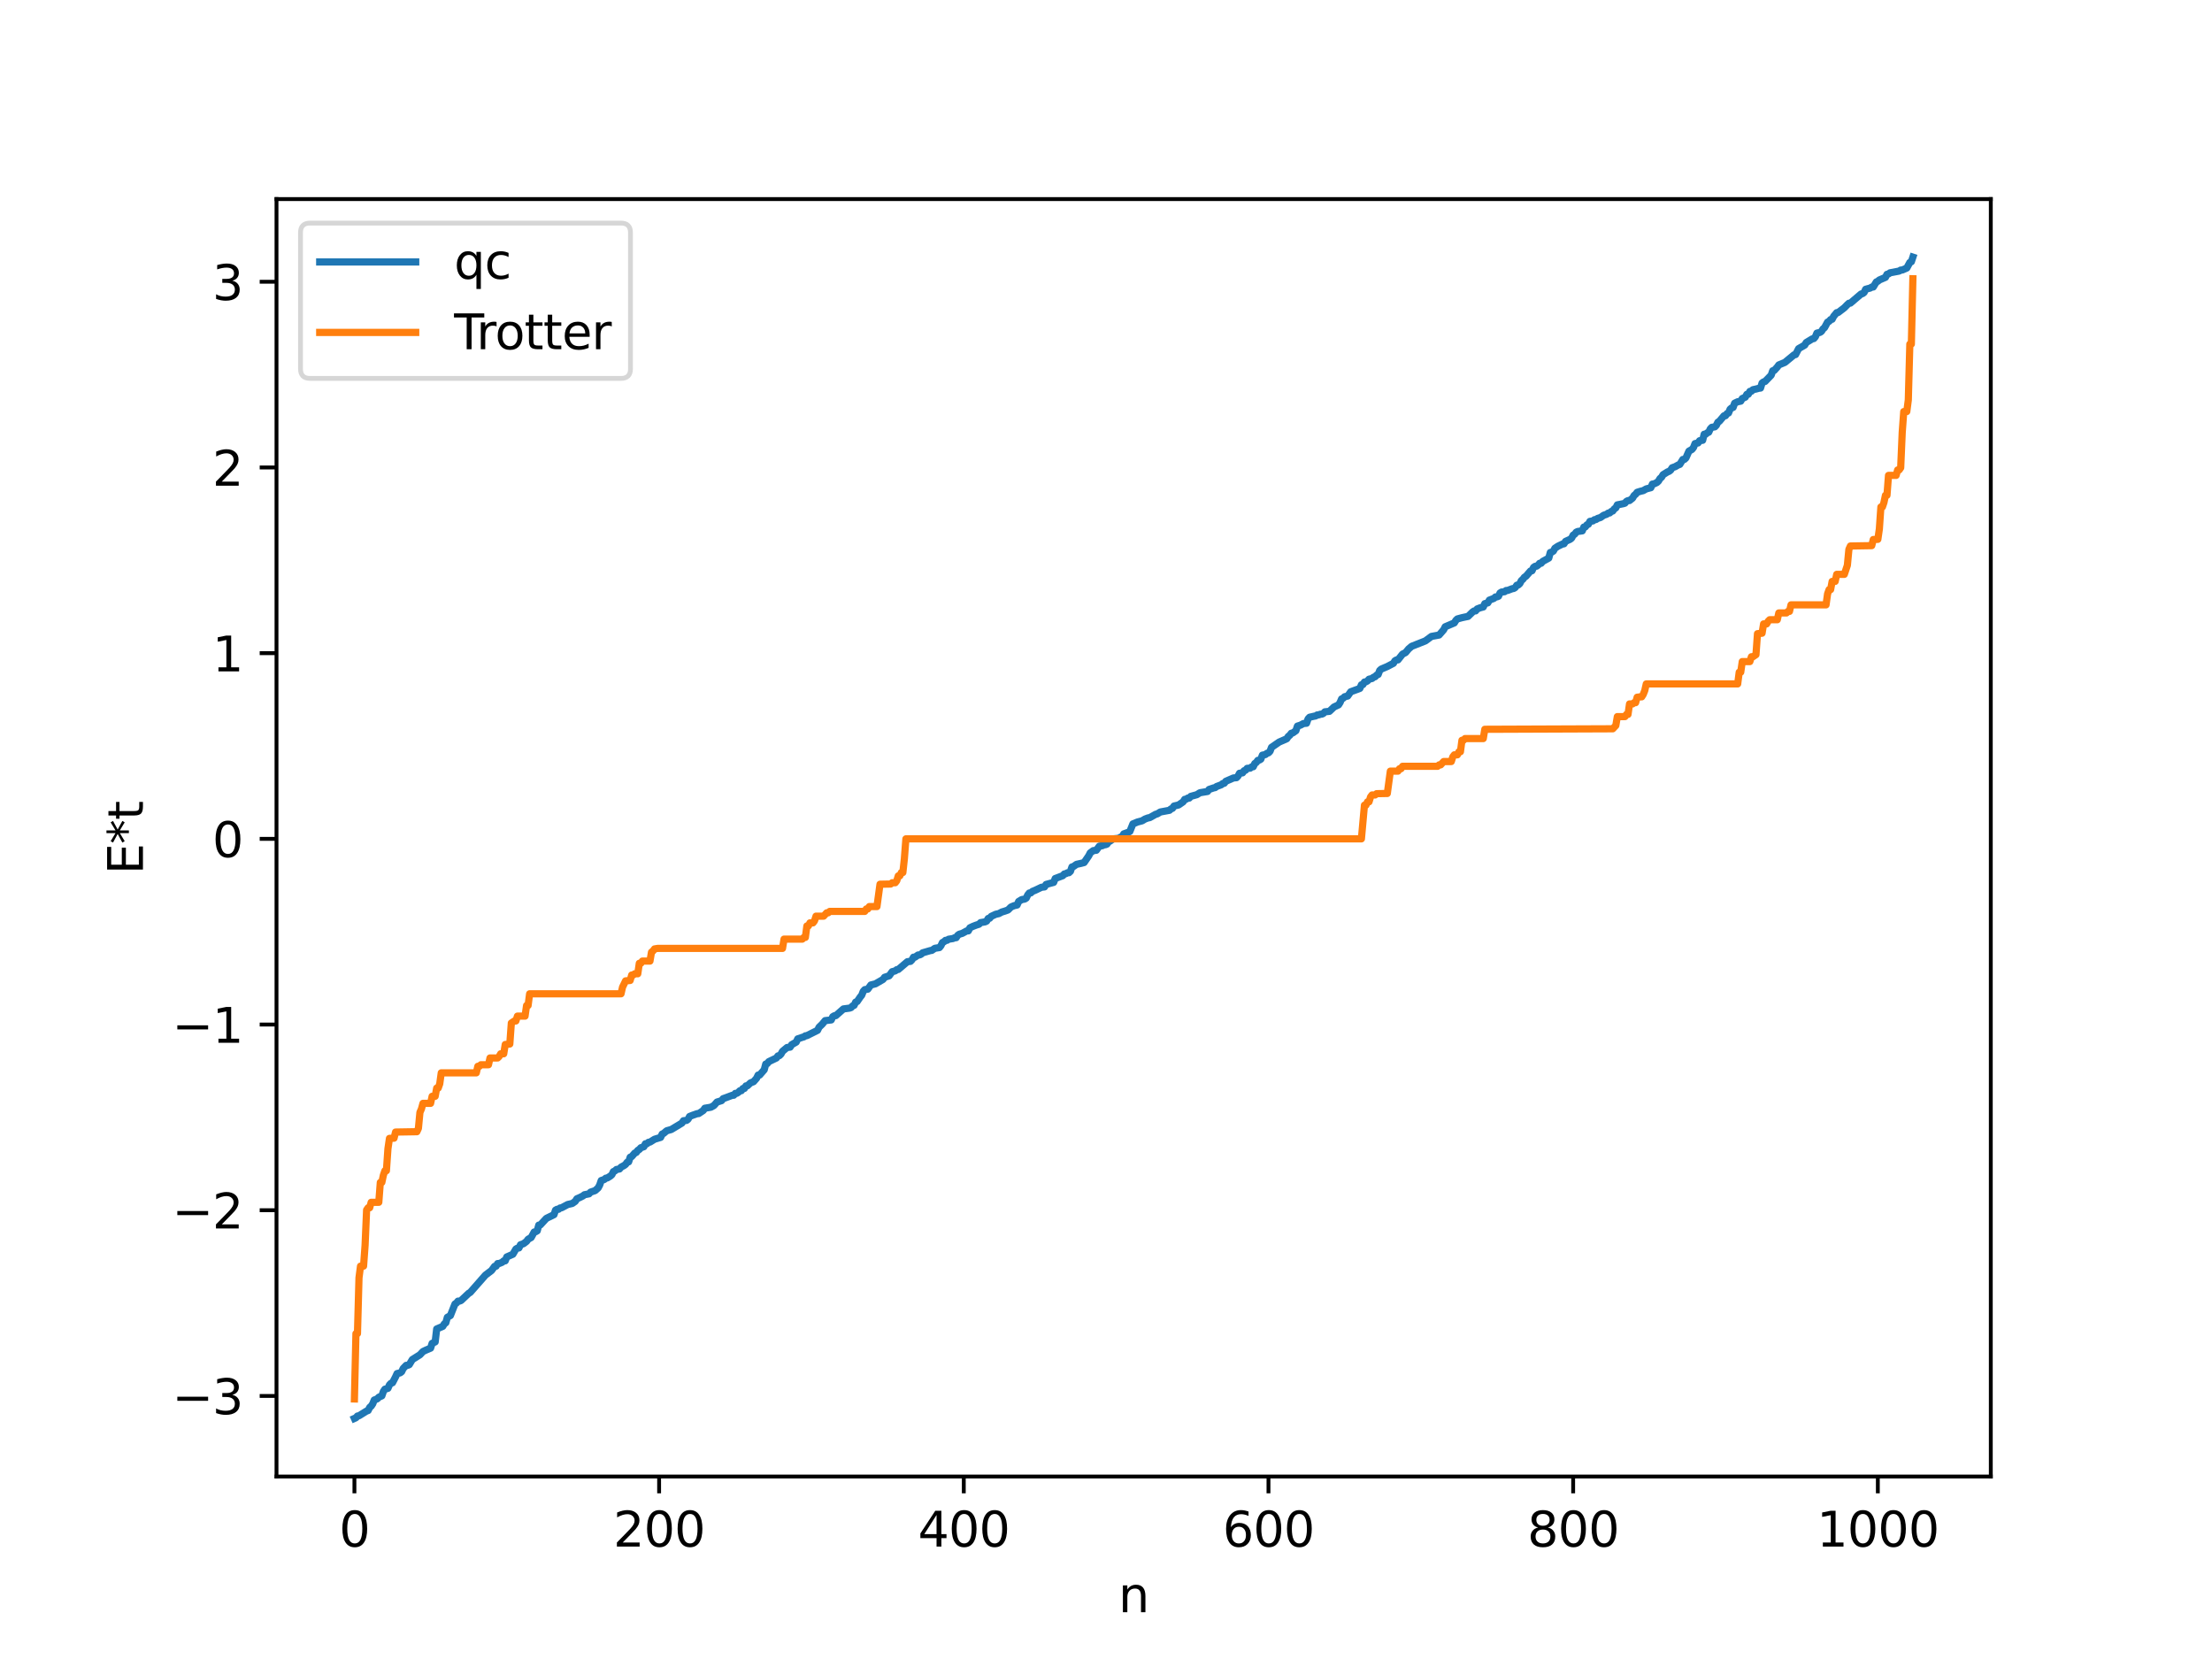 <?xml version="1.0" encoding="utf-8" standalone="no"?>
<!DOCTYPE svg PUBLIC "-//W3C//DTD SVG 1.1//EN"
  "http://www.w3.org/Graphics/SVG/1.1/DTD/svg11.dtd">
<svg xmlns:xlink="http://www.w3.org/1999/xlink" width="460.8pt" height="345.6pt" viewBox="0 0 460.8 345.6" xmlns="http://www.w3.org/2000/svg" version="1.1">
 <defs>
  <style type="text/css">*{stroke-linejoin: round; stroke-linecap: butt}</style>
 </defs>
 <g id="figure_1">
  <g id="patch_1">
   <path d="M 0 345.6 
L 460.8 345.6 
L 460.8 0 
L 0 0 
z
" style="fill: #ffffff"/>
  </g>
  <g id="axes_1">
   <g id="patch_2">
    <path d="M 57.6 307.584 
L 414.72 307.584 
L 414.72 41.472 
L 57.6 41.472 
z
" style="fill: #ffffff"/>
   </g>
   <g id="matplotlib.axis_1">
    <g id="xtick_1">
     <g id="line2d_1">
      <defs>
       <path id="me7d0e5b43f" d="M 0 0 
L 0 3.5 
" style="stroke: #000000; stroke-width: 0.8"/>
      </defs>
      <g>
       <use xlink:href="#me7d0e5b43f" x="73.833" y="307.584" style="stroke: #000000; stroke-width: 0.8"/>
      </g>
     </g>
     <g id="text_1">
      <!-- 0 -->
      <g transform="translate(70.651 322.182) scale(0.1 -0.1)">
       <defs>
        <path id="DejaVuSans-30" d="M 2034 4250 
Q 1547 4250 1301 3770 
Q 1056 3291 1056 2328 
Q 1056 1369 1301 889 
Q 1547 409 2034 409 
Q 2525 409 2770 889 
Q 3016 1369 3016 2328 
Q 3016 3291 2770 3770 
Q 2525 4250 2034 4250 
z
M 2034 4750 
Q 2819 4750 3233 4129 
Q 3647 3509 3647 2328 
Q 3647 1150 3233 529 
Q 2819 -91 2034 -91 
Q 1250 -91 836 529 
Q 422 1150 422 2328 
Q 422 3509 836 4129 
Q 1250 4750 2034 4750 
z
" transform="scale(0.016)"/>
       </defs>
       <use xlink:href="#DejaVuSans-30"/>
      </g>
     </g>
    </g>
    <g id="xtick_2">
     <g id="line2d_2">
      <g>
       <use xlink:href="#me7d0e5b43f" x="137.304" y="307.584" style="stroke: #000000; stroke-width: 0.8"/>
      </g>
     </g>
     <g id="text_2">
      <!-- 200 -->
      <g transform="translate(127.76 322.182) scale(0.1 -0.1)">
       <defs>
        <path id="DejaVuSans-32" d="M 1228 531 
L 3431 531 
L 3431 0 
L 469 0 
L 469 531 
Q 828 903 1448 1529 
Q 2069 2156 2228 2338 
Q 2531 2678 2651 2914 
Q 2772 3150 2772 3378 
Q 2772 3750 2511 3984 
Q 2250 4219 1831 4219 
Q 1534 4219 1204 4116 
Q 875 4013 500 3803 
L 500 4441 
Q 881 4594 1212 4672 
Q 1544 4750 1819 4750 
Q 2544 4750 2975 4387 
Q 3406 4025 3406 3419 
Q 3406 3131 3298 2873 
Q 3191 2616 2906 2266 
Q 2828 2175 2409 1742 
Q 1991 1309 1228 531 
z
" transform="scale(0.016)"/>
       </defs>
       <use xlink:href="#DejaVuSans-32"/>
       <use xlink:href="#DejaVuSans-30" x="63.623"/>
       <use xlink:href="#DejaVuSans-30" x="127.246"/>
      </g>
     </g>
    </g>
    <g id="xtick_3">
     <g id="line2d_3">
      <g>
       <use xlink:href="#me7d0e5b43f" x="200.775" y="307.584" style="stroke: #000000; stroke-width: 0.8"/>
      </g>
     </g>
     <g id="text_3">
      <!-- 400 -->
      <g transform="translate(191.231 322.182) scale(0.1 -0.1)">
       <defs>
        <path id="DejaVuSans-34" d="M 2419 4116 
L 825 1625 
L 2419 1625 
L 2419 4116 
z
M 2253 4666 
L 3047 4666 
L 3047 1625 
L 3713 1625 
L 3713 1100 
L 3047 1100 
L 3047 0 
L 2419 0 
L 2419 1100 
L 313 1100 
L 313 1709 
L 2253 4666 
z
" transform="scale(0.016)"/>
       </defs>
       <use xlink:href="#DejaVuSans-34"/>
       <use xlink:href="#DejaVuSans-30" x="63.623"/>
       <use xlink:href="#DejaVuSans-30" x="127.246"/>
      </g>
     </g>
    </g>
    <g id="xtick_4">
     <g id="line2d_4">
      <g>
       <use xlink:href="#me7d0e5b43f" x="264.246" y="307.584" style="stroke: #000000; stroke-width: 0.8"/>
      </g>
     </g>
     <g id="text_4">
      <!-- 600 -->
      <g transform="translate(254.702 322.182) scale(0.1 -0.1)">
       <defs>
        <path id="DejaVuSans-36" d="M 2113 2584 
Q 1688 2584 1439 2293 
Q 1191 2003 1191 1497 
Q 1191 994 1439 701 
Q 1688 409 2113 409 
Q 2538 409 2786 701 
Q 3034 994 3034 1497 
Q 3034 2003 2786 2293 
Q 2538 2584 2113 2584 
z
M 3366 4563 
L 3366 3988 
Q 3128 4100 2886 4159 
Q 2644 4219 2406 4219 
Q 1781 4219 1451 3797 
Q 1122 3375 1075 2522 
Q 1259 2794 1537 2939 
Q 1816 3084 2150 3084 
Q 2853 3084 3261 2657 
Q 3669 2231 3669 1497 
Q 3669 778 3244 343 
Q 2819 -91 2113 -91 
Q 1303 -91 875 529 
Q 447 1150 447 2328 
Q 447 3434 972 4092 
Q 1497 4750 2381 4750 
Q 2619 4750 2861 4703 
Q 3103 4656 3366 4563 
z
" transform="scale(0.016)"/>
       </defs>
       <use xlink:href="#DejaVuSans-36"/>
       <use xlink:href="#DejaVuSans-30" x="63.623"/>
       <use xlink:href="#DejaVuSans-30" x="127.246"/>
      </g>
     </g>
    </g>
    <g id="xtick_5">
     <g id="line2d_5">
      <g>
       <use xlink:href="#me7d0e5b43f" x="327.717" y="307.584" style="stroke: #000000; stroke-width: 0.8"/>
      </g>
     </g>
     <g id="text_5">
      <!-- 800 -->
      <g transform="translate(318.173 322.182) scale(0.1 -0.1)">
       <defs>
        <path id="DejaVuSans-38" d="M 2034 2216 
Q 1584 2216 1326 1975 
Q 1069 1734 1069 1313 
Q 1069 891 1326 650 
Q 1584 409 2034 409 
Q 2484 409 2743 651 
Q 3003 894 3003 1313 
Q 3003 1734 2745 1975 
Q 2488 2216 2034 2216 
z
M 1403 2484 
Q 997 2584 770 2862 
Q 544 3141 544 3541 
Q 544 4100 942 4425 
Q 1341 4750 2034 4750 
Q 2731 4750 3128 4425 
Q 3525 4100 3525 3541 
Q 3525 3141 3298 2862 
Q 3072 2584 2669 2484 
Q 3125 2378 3379 2068 
Q 3634 1759 3634 1313 
Q 3634 634 3220 271 
Q 2806 -91 2034 -91 
Q 1263 -91 848 271 
Q 434 634 434 1313 
Q 434 1759 690 2068 
Q 947 2378 1403 2484 
z
M 1172 3481 
Q 1172 3119 1398 2916 
Q 1625 2713 2034 2713 
Q 2441 2713 2670 2916 
Q 2900 3119 2900 3481 
Q 2900 3844 2670 4047 
Q 2441 4250 2034 4250 
Q 1625 4250 1398 4047 
Q 1172 3844 1172 3481 
z
" transform="scale(0.016)"/>
       </defs>
       <use xlink:href="#DejaVuSans-38"/>
       <use xlink:href="#DejaVuSans-30" x="63.623"/>
       <use xlink:href="#DejaVuSans-30" x="127.246"/>
      </g>
     </g>
    </g>
    <g id="xtick_6">
     <g id="line2d_6">
      <g>
       <use xlink:href="#me7d0e5b43f" x="391.188" y="307.584" style="stroke: #000000; stroke-width: 0.8"/>
      </g>
     </g>
     <g id="text_6">
      <!-- 1000 -->
      <g transform="translate(378.463 322.182) scale(0.1 -0.1)">
       <defs>
        <path id="DejaVuSans-31" d="M 794 531 
L 1825 531 
L 1825 4091 
L 703 3866 
L 703 4441 
L 1819 4666 
L 2450 4666 
L 2450 531 
L 3481 531 
L 3481 0 
L 794 0 
L 794 531 
z
" transform="scale(0.016)"/>
       </defs>
       <use xlink:href="#DejaVuSans-31"/>
       <use xlink:href="#DejaVuSans-30" x="63.623"/>
       <use xlink:href="#DejaVuSans-30" x="127.246"/>
       <use xlink:href="#DejaVuSans-30" x="190.869"/>
      </g>
     </g>
    </g>
    <g id="text_7">
     <!-- n -->
     <g transform="translate(232.991 335.861) scale(0.1 -0.1)">
      <defs>
       <path id="DejaVuSans-6e" d="M 3513 2113 
L 3513 0 
L 2938 0 
L 2938 2094 
Q 2938 2591 2744 2837 
Q 2550 3084 2163 3084 
Q 1697 3084 1428 2787 
Q 1159 2491 1159 1978 
L 1159 0 
L 581 0 
L 581 3500 
L 1159 3500 
L 1159 2956 
Q 1366 3272 1645 3428 
Q 1925 3584 2291 3584 
Q 2894 3584 3203 3211 
Q 3513 2838 3513 2113 
z
" transform="scale(0.016)"/>
      </defs>
      <use xlink:href="#DejaVuSans-6e"/>
     </g>
    </g>
   </g>
   <g id="matplotlib.axis_2">
    <g id="ytick_1">
     <g id="line2d_7">
      <defs>
       <path id="m90a455a8b2" d="M 0 0 
L -3.5 0 
" style="stroke: #000000; stroke-width: 0.8"/>
      </defs>
      <g>
       <use xlink:href="#m90a455a8b2" x="57.6" y="290.798" style="stroke: #000000; stroke-width: 0.8"/>
      </g>
     </g>
     <g id="text_8">
      <!-- −3 -->
      <g transform="translate(35.858 294.597) scale(0.1 -0.1)">
       <defs>
        <path id="DejaVuSans-2212" d="M 678 2272 
L 4684 2272 
L 4684 1741 
L 678 1741 
L 678 2272 
z
" transform="scale(0.016)"/>
        <path id="DejaVuSans-33" d="M 2597 2516 
Q 3050 2419 3304 2112 
Q 3559 1806 3559 1356 
Q 3559 666 3084 287 
Q 2609 -91 1734 -91 
Q 1441 -91 1130 -33 
Q 819 25 488 141 
L 488 750 
Q 750 597 1062 519 
Q 1375 441 1716 441 
Q 2309 441 2620 675 
Q 2931 909 2931 1356 
Q 2931 1769 2642 2001 
Q 2353 2234 1838 2234 
L 1294 2234 
L 1294 2753 
L 1863 2753 
Q 2328 2753 2575 2939 
Q 2822 3125 2822 3475 
Q 2822 3834 2567 4026 
Q 2313 4219 1838 4219 
Q 1578 4219 1281 4162 
Q 984 4106 628 3988 
L 628 4550 
Q 988 4650 1302 4700 
Q 1616 4750 1894 4750 
Q 2613 4750 3031 4423 
Q 3450 4097 3450 3541 
Q 3450 3153 3228 2886 
Q 3006 2619 2597 2516 
z
" transform="scale(0.016)"/>
       </defs>
       <use xlink:href="#DejaVuSans-2212"/>
       <use xlink:href="#DejaVuSans-33" x="83.789"/>
      </g>
     </g>
    </g>
    <g id="ytick_2">
     <g id="line2d_8">
      <g>
       <use xlink:href="#m90a455a8b2" x="57.6" y="252.114" style="stroke: #000000; stroke-width: 0.8"/>
      </g>
     </g>
     <g id="text_9">
      <!-- −2 -->
      <g transform="translate(35.858 255.914) scale(0.1 -0.1)">
       <use xlink:href="#DejaVuSans-2212"/>
       <use xlink:href="#DejaVuSans-32" x="83.789"/>
      </g>
     </g>
    </g>
    <g id="ytick_3">
     <g id="line2d_9">
      <g>
       <use xlink:href="#m90a455a8b2" x="57.6" y="213.431" style="stroke: #000000; stroke-width: 0.8"/>
      </g>
     </g>
     <g id="text_10">
      <!-- −1 -->
      <g transform="translate(35.858 217.231) scale(0.1 -0.1)">
       <use xlink:href="#DejaVuSans-2212"/>
       <use xlink:href="#DejaVuSans-31" x="83.789"/>
      </g>
     </g>
    </g>
    <g id="ytick_4">
     <g id="line2d_10">
      <g>
       <use xlink:href="#m90a455a8b2" x="57.6" y="174.748" style="stroke: #000000; stroke-width: 0.8"/>
      </g>
     </g>
     <g id="text_11">
      <!-- 0 -->
      <g transform="translate(44.237 178.547) scale(0.1 -0.1)">
       <use xlink:href="#DejaVuSans-30"/>
      </g>
     </g>
    </g>
    <g id="ytick_5">
     <g id="line2d_11">
      <g>
       <use xlink:href="#m90a455a8b2" x="57.6" y="136.065" style="stroke: #000000; stroke-width: 0.8"/>
      </g>
     </g>
     <g id="text_12">
      <!-- 1 -->
      <g transform="translate(44.237 139.864) scale(0.1 -0.1)">
       <use xlink:href="#DejaVuSans-31"/>
      </g>
     </g>
    </g>
    <g id="ytick_6">
     <g id="line2d_12">
      <g>
       <use xlink:href="#m90a455a8b2" x="57.6" y="97.382" style="stroke: #000000; stroke-width: 0.8"/>
      </g>
     </g>
     <g id="text_13">
      <!-- 2 -->
      <g transform="translate(44.237 101.181) scale(0.1 -0.1)">
       <use xlink:href="#DejaVuSans-32"/>
      </g>
     </g>
    </g>
    <g id="ytick_7">
     <g id="line2d_13">
      <g>
       <use xlink:href="#m90a455a8b2" x="57.6" y="58.699" style="stroke: #000000; stroke-width: 0.8"/>
      </g>
     </g>
     <g id="text_14">
      <!-- 3 -->
      <g transform="translate(44.237 62.498) scale(0.1 -0.1)">
       <use xlink:href="#DejaVuSans-33"/>
      </g>
     </g>
    </g>
    <g id="text_15">
     <!-- E*t -->
     <g transform="translate(29.778 182.148) rotate(-90) scale(0.1 -0.1)">
      <defs>
       <path id="DejaVuSans-45" d="M 628 4666 
L 3578 4666 
L 3578 4134 
L 1259 4134 
L 1259 2753 
L 3481 2753 
L 3481 2222 
L 1259 2222 
L 1259 531 
L 3634 531 
L 3634 0 
L 628 0 
L 628 4666 
z
" transform="scale(0.016)"/>
       <path id="DejaVuSans-2a" d="M 3009 3897 
L 1888 3291 
L 3009 2681 
L 2828 2375 
L 1778 3009 
L 1778 1831 
L 1422 1831 
L 1422 3009 
L 372 2375 
L 191 2681 
L 1313 3291 
L 191 3897 
L 372 4206 
L 1422 3572 
L 1422 4750 
L 1778 4750 
L 1778 3572 
L 2828 4206 
L 3009 3897 
z
" transform="scale(0.016)"/>
       <path id="DejaVuSans-74" d="M 1172 4494 
L 1172 3500 
L 2356 3500 
L 2356 3053 
L 1172 3053 
L 1172 1153 
Q 1172 725 1289 603 
Q 1406 481 1766 481 
L 2356 481 
L 2356 0 
L 1766 0 
Q 1100 0 847 248 
Q 594 497 594 1153 
L 594 3053 
L 172 3053 
L 172 3500 
L 594 3500 
L 594 4494 
L 1172 4494 
z
" transform="scale(0.016)"/>
      </defs>
      <use xlink:href="#DejaVuSans-45"/>
      <use xlink:href="#DejaVuSans-2a" x="63.184"/>
      <use xlink:href="#DejaVuSans-74" x="113.184"/>
     </g>
    </g>
   </g>
   <g id="line2d_14">
    <path d="M 73.833 295.488 
L 74.15 295.348 
L 74.467 294.984 
L 74.785 294.931 
L 76.372 293.945 
L 76.689 293.841 
L 77.006 293.195 
L 77.324 292.927 
L 77.641 292.45 
L 77.958 291.653 
L 78.593 291.403 
L 78.91 291.064 
L 79.545 290.786 
L 79.862 289.87 
L 80.18 289.393 
L 80.815 289.215 
L 81.132 288.493 
L 81.449 288.166 
L 81.767 288.052 
L 82.401 286.827 
L 82.719 286.137 
L 83.353 285.995 
L 83.671 285.747 
L 83.988 285.079 
L 84.623 284.424 
L 84.94 284.423 
L 85.258 284.278 
L 85.892 283.223 
L 87.479 282.224 
L 88.114 281.546 
L 88.748 281.244 
L 89.7 280.843 
L 90.018 279.844 
L 90.653 279.548 
L 90.97 276.848 
L 92.239 276.304 
L 92.557 275.786 
L 92.874 275.553 
L 93.191 274.418 
L 93.826 274.056 
L 94.778 271.647 
L 95.096 271.439 
L 95.413 271.053 
L 95.73 271.045 
L 96.048 270.918 
L 97.634 269.422 
L 97.952 269.24 
L 101.125 265.631 
L 102.395 264.67 
L 103.029 263.806 
L 103.347 263.769 
L 103.664 263.225 
L 103.981 263.217 
L 104.616 262.955 
L 104.934 262.662 
L 105.251 262.653 
L 105.568 261.845 
L 106.838 261.282 
L 107.472 260.196 
L 107.79 260.007 
L 108.107 259.969 
L 108.424 259.308 
L 109.059 259.083 
L 109.694 258.599 
L 110.011 258.158 
L 110.646 257.805 
L 111.281 256.65 
L 111.598 256.593 
L 111.915 256.406 
L 112.233 255.216 
L 112.55 255.182 
L 113.82 253.809 
L 115.406 253.036 
L 115.724 252.095 
L 116.041 251.917 
L 116.358 251.914 
L 116.676 251.648 
L 116.993 251.6 
L 118.262 250.923 
L 119.215 250.704 
L 119.849 250.255 
L 120.167 249.731 
L 120.801 249.456 
L 121.436 249.133 
L 121.753 248.885 
L 122.705 248.698 
L 123.023 248.344 
L 123.975 248.025 
L 124.61 247.46 
L 124.927 246.854 
L 125.244 245.927 
L 125.879 245.714 
L 126.196 245.438 
L 126.514 245.388 
L 127.148 244.993 
L 127.466 244.716 
L 127.783 244.064 
L 128.1 243.927 
L 128.418 243.624 
L 129.053 243.522 
L 129.37 243.14 
L 130.005 242.8 
L 130.322 242.562 
L 130.639 242.132 
L 130.957 242.035 
L 131.274 241.069 
L 131.591 240.939 
L 132.226 240.211 
L 132.543 240.077 
L 132.861 239.643 
L 133.178 239.455 
L 133.496 239.096 
L 134.13 238.882 
L 134.448 238.265 
L 134.765 238.261 
L 135.082 237.966 
L 135.4 237.922 
L 136.352 237.328 
L 137.621 236.939 
L 137.939 236.245 
L 138.256 236.101 
L 138.891 235.559 
L 139.843 235.294 
L 142.064 233.953 
L 142.381 233.466 
L 143.016 233.402 
L 143.334 233.161 
L 143.651 232.582 
L 144.286 232.328 
L 145.238 231.997 
L 145.555 231.97 
L 146.507 231.337 
L 146.824 230.868 
L 148.094 230.652 
L 148.729 230.299 
L 149.363 229.578 
L 149.998 229.385 
L 150.315 229.282 
L 150.633 228.875 
L 151.267 228.649 
L 152.537 228.172 
L 152.854 228.156 
L 153.172 227.773 
L 153.489 227.752 
L 153.806 227.556 
L 154.124 227.226 
L 154.441 227.209 
L 154.758 226.755 
L 155.076 226.743 
L 155.393 226.211 
L 155.71 226.18 
L 156.345 225.58 
L 156.98 225.335 
L 157.615 224.613 
L 157.932 223.956 
L 158.249 223.951 
L 159.201 222.852 
L 159.519 221.659 
L 159.836 221.562 
L 160.153 221.159 
L 161.74 220.401 
L 162.058 219.965 
L 162.375 219.9 
L 162.692 219.586 
L 163.01 219.01 
L 163.962 218.217 
L 164.596 218.139 
L 164.914 217.632 
L 165.866 217.084 
L 166.183 216.412 
L 167.135 216.091 
L 167.453 216.008 
L 167.77 215.782 
L 168.087 215.745 
L 170.309 214.638 
L 170.626 213.986 
L 171.261 213.377 
L 171.896 212.613 
L 173.165 212.469 
L 173.482 211.794 
L 173.8 211.603 
L 174.117 211.575 
L 175.704 210.179 
L 176.973 210.01 
L 177.291 209.898 
L 177.608 209.556 
L 177.925 209.436 
L 178.243 208.757 
L 178.56 208.641 
L 179.195 207.71 
L 179.512 207.319 
L 179.829 206.51 
L 180.147 206.161 
L 180.781 206.06 
L 181.416 205.189 
L 182.368 204.95 
L 183.955 204.031 
L 184.272 203.588 
L 185.224 203.28 
L 185.859 202.418 
L 186.494 202.258 
L 186.811 202.001 
L 187.129 201.956 
L 189.033 200.34 
L 189.667 200.268 
L 189.985 199.943 
L 190.302 199.394 
L 190.62 199.391 
L 191.254 198.94 
L 191.572 198.93 
L 191.889 198.777 
L 192.206 198.488 
L 193.793 198.028 
L 194.11 197.982 
L 194.745 197.55 
L 195.697 197.398 
L 196.015 197 
L 196.332 196.347 
L 196.649 196.185 
L 196.967 195.891 
L 197.284 195.885 
L 197.601 195.663 
L 198.553 195.509 
L 198.871 195.344 
L 199.188 195.337 
L 199.505 194.856 
L 199.823 194.623 
L 200.458 194.435 
L 201.41 193.915 
L 201.727 193.914 
L 202.044 193.281 
L 202.679 192.98 
L 203.314 192.734 
L 203.948 192.532 
L 204.266 192.198 
L 205.218 192.039 
L 205.535 191.883 
L 205.853 191.337 
L 206.17 191.287 
L 206.487 190.899 
L 207.439 190.457 
L 208.074 190.322 
L 208.709 189.985 
L 209.343 189.795 
L 209.978 189.568 
L 210.613 188.94 
L 211.248 188.674 
L 211.882 188.531 
L 212.2 187.797 
L 212.834 187.406 
L 213.469 187.291 
L 213.786 187.086 
L 214.104 186.422 
L 214.421 186.03 
L 214.739 186.007 
L 215.056 185.703 
L 215.691 185.441 
L 216.96 184.834 
L 217.595 184.759 
L 217.912 184.247 
L 219.499 183.815 
L 219.816 183.011 
L 221.403 182.42 
L 221.72 182.062 
L 222.038 182 
L 222.355 181.821 
L 222.672 181.805 
L 222.99 181.512 
L 223.307 180.599 
L 223.624 180.511 
L 224.259 180.059 
L 225.211 179.852 
L 225.846 179.68 
L 226.798 178.293 
L 227.115 177.669 
L 227.75 177.202 
L 228.385 177.126 
L 229.02 176.265 
L 229.654 176.176 
L 229.972 175.981 
L 230.289 175.97 
L 230.606 175.844 
L 230.924 175.35 
L 231.241 175.22 
L 231.876 174.756 
L 232.828 174.657 
L 233.145 174.591 
L 233.462 174.372 
L 233.78 174.294 
L 234.097 173.714 
L 235.049 173.37 
L 235.367 173.211 
L 236.001 171.636 
L 236.953 171.242 
L 237.905 170.993 
L 238.54 170.617 
L 239.175 170.38 
L 239.492 170.338 
L 240.762 169.625 
L 241.079 169.547 
L 241.714 169.153 
L 243.618 168.8 
L 243.935 168.505 
L 244.253 168.39 
L 244.57 167.91 
L 245.522 167.691 
L 246.474 167.032 
L 246.791 166.52 
L 247.109 166.479 
L 247.426 166.258 
L 247.743 166.255 
L 248.061 165.898 
L 249.33 165.545 
L 249.965 165.141 
L 251.552 164.877 
L 251.869 164.456 
L 252.821 164.135 
L 253.139 164.074 
L 253.456 163.834 
L 254.408 163.486 
L 254.725 163.227 
L 255.043 163.164 
L 255.36 162.757 
L 256.947 162.065 
L 257.581 162.007 
L 257.899 161.67 
L 258.216 161.083 
L 258.851 160.998 
L 259.168 160.561 
L 259.486 160.442 
L 259.803 160.061 
L 260.438 160.02 
L 260.755 159.752 
L 261.072 159.729 
L 261.39 159.056 
L 261.707 158.839 
L 262.024 158.4 
L 262.342 158.342 
L 262.659 158.148 
L 262.977 157.313 
L 263.611 157.188 
L 263.929 156.93 
L 264.246 156.828 
L 264.563 156.522 
L 264.881 155.684 
L 266.467 154.591 
L 268.054 153.894 
L 268.372 153.412 
L 268.689 153.165 
L 269.006 152.746 
L 269.324 152.675 
L 269.958 152.22 
L 270.276 151.262 
L 270.91 151.06 
L 271.545 150.721 
L 272.18 150.663 
L 272.497 149.757 
L 272.815 149.413 
L 273.767 149.194 
L 274.084 149.144 
L 274.401 148.934 
L 274.719 148.926 
L 275.036 148.786 
L 275.353 148.77 
L 275.671 148.626 
L 275.988 148.288 
L 276.94 148.187 
L 277.892 147.282 
L 278.844 146.836 
L 279.162 146.339 
L 279.479 145.596 
L 279.796 145.468 
L 280.114 145.141 
L 280.748 144.998 
L 281.383 144.108 
L 282.97 143.528 
L 283.287 143.404 
L 283.605 142.654 
L 283.922 142.61 
L 284.239 142.078 
L 284.557 142.029 
L 284.874 141.85 
L 285.191 141.49 
L 285.826 141.34 
L 286.143 141.068 
L 286.461 140.977 
L 286.778 140.635 
L 287.096 140.509 
L 287.413 139.683 
L 287.73 139.39 
L 289 138.846 
L 290.269 138.182 
L 290.586 137.666 
L 290.904 137.476 
L 291.221 137.466 
L 292.173 136.265 
L 292.808 135.945 
L 293.443 135.176 
L 294.077 134.639 
L 296.934 133.512 
L 298.203 132.578 
L 299.79 132.287 
L 300.742 131.197 
L 301.059 130.568 
L 302.963 129.76 
L 303.281 129.24 
L 303.598 128.937 
L 304.55 128.678 
L 305.185 128.539 
L 305.82 128.41 
L 306.772 127.484 
L 307.089 127.272 
L 307.406 127.258 
L 307.724 126.853 
L 308.358 126.609 
L 308.993 126.446 
L 309.31 125.75 
L 309.945 125.584 
L 310.262 125.015 
L 311.215 124.652 
L 311.532 124.355 
L 311.849 124.337 
L 312.167 124.203 
L 312.484 123.535 
L 312.801 123.334 
L 313.436 123.261 
L 313.753 123.012 
L 314.071 123.001 
L 315.023 122.636 
L 315.34 122.59 
L 315.658 122.386 
L 315.975 121.912 
L 316.292 121.853 
L 316.61 121.565 
L 316.927 120.942 
L 317.244 120.678 
L 317.562 120.242 
L 317.879 120.053 
L 318.831 118.95 
L 319.148 118.895 
L 319.466 118.209 
L 319.783 117.981 
L 320.1 117.94 
L 320.418 117.712 
L 320.735 117.342 
L 321.053 117.337 
L 321.37 116.955 
L 322.639 116.26 
L 322.957 115.087 
L 323.274 115.01 
L 323.591 114.803 
L 323.909 114.215 
L 324.543 113.792 
L 325.496 113.336 
L 325.813 113.282 
L 326.13 112.777 
L 327.082 112.347 
L 327.4 112.096 
L 327.717 111.477 
L 328.034 111.288 
L 328.352 110.867 
L 328.669 110.719 
L 329.621 110.585 
L 329.939 109.797 
L 330.256 109.764 
L 330.573 109.342 
L 330.891 109.206 
L 331.208 108.612 
L 331.843 108.512 
L 332.16 108.262 
L 332.477 108.223 
L 332.795 108.004 
L 333.429 107.8 
L 334.064 107.344 
L 334.699 107.129 
L 335.016 106.891 
L 335.334 106.854 
L 335.651 106.552 
L 335.968 106.453 
L 336.286 106.004 
L 336.603 105.807 
L 336.92 105.173 
L 337.555 105.049 
L 338.19 104.919 
L 338.507 104.817 
L 338.824 104.439 
L 339.142 104.287 
L 339.459 104.272 
L 340.094 103.77 
L 340.411 103.214 
L 340.729 102.969 
L 341.046 102.557 
L 341.681 102.358 
L 342.315 102.203 
L 342.95 101.844 
L 343.902 101.594 
L 344.22 100.845 
L 344.537 100.814 
L 345.172 100.514 
L 345.489 100.219 
L 345.806 99.686 
L 346.124 99.429 
L 346.441 98.894 
L 347.393 98.299 
L 347.71 98.181 
L 348.028 97.93 
L 348.345 97.44 
L 348.98 97.216 
L 349.615 96.853 
L 349.932 96.743 
L 350.567 95.712 
L 350.884 95.705 
L 351.201 95.415 
L 351.836 93.98 
L 352.471 93.622 
L 352.788 93.217 
L 353.105 92.408 
L 353.74 92.272 
L 354.058 91.81 
L 354.692 91.719 
L 355.01 90.454 
L 355.327 90.448 
L 355.644 90.167 
L 355.962 90.038 
L 356.279 89.35 
L 356.596 89.02 
L 357.231 88.917 
L 357.548 88.592 
L 357.866 87.954 
L 358.183 87.752 
L 359.135 86.62 
L 359.453 86.604 
L 359.77 86.167 
L 360.087 86.032 
L 360.405 85.257 
L 360.722 84.973 
L 361.039 84.874 
L 361.357 83.994 
L 361.991 83.692 
L 362.626 83.568 
L 362.943 83.021 
L 363.578 82.738 
L 363.896 82.149 
L 364.213 82.121 
L 364.53 81.533 
L 364.848 81.502 
L 365.165 81.18 
L 365.8 81.044 
L 366.434 80.872 
L 366.752 80.839 
L 367.069 79.798 
L 367.386 79.555 
L 367.704 79.463 
L 368.973 78.153 
L 369.291 77.232 
L 369.608 77.164 
L 370.243 76.465 
L 370.56 76.022 
L 371.829 75.493 
L 373.734 73.922 
L 374.051 73.865 
L 374.686 72.628 
L 375.955 71.889 
L 376.272 71.357 
L 377.542 70.583 
L 377.859 70.527 
L 378.177 70.156 
L 378.494 69.392 
L 379.129 69.249 
L 379.446 69.032 
L 379.763 68.52 
L 380.081 68.266 
L 380.715 67.096 
L 381.033 66.947 
L 381.35 66.572 
L 381.667 66.509 
L 381.985 65.896 
L 382.62 65.134 
L 382.937 65.085 
L 384.206 64.114 
L 384.841 63.464 
L 385.158 63.175 
L 385.476 63.142 
L 387.697 61.246 
L 388.015 61.167 
L 388.332 60.915 
L 388.649 60.259 
L 389.284 60.086 
L 389.601 60.009 
L 389.919 59.795 
L 390.236 59.787 
L 390.871 58.736 
L 391.188 58.594 
L 391.505 58.322 
L 392.775 57.777 
L 393.092 57.144 
L 393.41 57.072 
L 393.727 56.831 
L 395.631 56.468 
L 395.948 56.262 
L 396.266 56.252 
L 397.218 55.839 
L 397.853 54.671 
L 398.17 54.527 
L 398.487 53.568 
L 398.487 53.568 
" clip-path="url(#pcefcc72f3b)" style="fill: none; stroke: #1f77b4; stroke-width: 1.5; stroke-linecap: square"/>
   </g>
   <g id="line2d_15">
    <path d="M 73.833 291.429 
L 74.15 277.813 
L 74.467 277.813 
L 74.785 266.175 
L 75.102 263.758 
L 75.737 263.758 
L 76.054 259.403 
L 76.372 252.052 
L 76.689 251.601 
L 77.006 251.601 
L 77.324 250.463 
L 78.91 250.463 
L 79.228 246.316 
L 79.545 246.316 
L 79.862 244.815 
L 80.18 243.887 
L 80.497 243.887 
L 80.815 239.301 
L 81.132 237.143 
L 82.084 237.106 
L 82.401 235.828 
L 86.844 235.755 
L 87.162 235.056 
L 87.479 231.733 
L 87.796 230.998 
L 88.114 229.848 
L 89.7 229.848 
L 90.018 228.378 
L 90.653 228.378 
L 90.97 226.67 
L 91.287 226.67 
L 91.605 225.781 
L 91.922 223.493 
L 99.221 223.493 
L 99.539 222.13 
L 99.856 222.13 
L 100.173 221.807 
L 101.76 221.807 
L 102.077 220.394 
L 103.664 220.394 
L 103.981 220.076 
L 104.299 219.525 
L 104.934 219.525 
L 105.251 217.587 
L 106.203 217.489 
L 106.52 213.116 
L 107.155 212.684 
L 107.472 212.684 
L 107.79 211.677 
L 109.377 211.677 
L 109.694 209.466 
L 110.011 209.466 
L 110.329 207.025 
L 129.37 207.025 
L 129.687 205.637 
L 130.322 204.332 
L 131.274 204.249 
L 131.591 203.114 
L 131.909 203.114 
L 132.226 202.855 
L 132.861 202.855 
L 133.178 200.67 
L 133.496 200.67 
L 133.813 200.212 
L 135.4 200.212 
L 135.717 198.349 
L 136.034 198.098 
L 136.352 197.677 
L 136.986 197.571 
L 163.01 197.571 
L 163.327 195.637 
L 167.135 195.637 
L 167.453 195.284 
L 167.77 195.284 
L 168.087 192.891 
L 168.405 192.891 
L 168.722 192.252 
L 169.357 192.252 
L 169.674 191.84 
L 169.991 190.852 
L 171.578 190.852 
L 172.213 190.156 
L 172.53 190.156 
L 172.848 189.861 
L 180.147 189.861 
L 180.464 189.352 
L 180.781 189.352 
L 181.099 188.854 
L 182.686 188.854 
L 183.32 184.202 
L 185.542 184.16 
L 185.859 183.89 
L 186.494 183.89 
L 186.811 183.482 
L 187.129 182.459 
L 187.446 182.459 
L 187.763 181.766 
L 188.081 181.766 
L 188.398 178.873 
L 188.715 174.748 
L 283.605 174.748 
L 284.239 167.73 
L 284.557 167.73 
L 284.874 167.038 
L 285.191 167.038 
L 285.509 166.015 
L 285.826 165.606 
L 286.461 165.606 
L 286.778 165.336 
L 289 165.295 
L 289.634 160.643 
L 291.221 160.643 
L 291.539 160.144 
L 291.856 160.144 
L 292.173 159.636 
L 299.472 159.636 
L 299.79 159.34 
L 300.107 159.34 
L 300.742 158.644 
L 302.329 158.644 
L 302.646 157.657 
L 302.963 157.245 
L 303.598 157.245 
L 303.915 156.606 
L 304.233 156.606 
L 304.55 154.212 
L 304.867 154.212 
L 305.185 153.859 
L 308.993 153.859 
L 309.31 151.925 
L 335.968 151.819 
L 336.603 151.147 
L 336.92 149.284 
L 338.507 149.284 
L 338.824 148.826 
L 339.142 148.826 
L 339.459 146.641 
L 340.094 146.641 
L 340.411 146.382 
L 340.729 146.382 
L 341.046 145.247 
L 341.681 145.164 
L 341.998 145.164 
L 342.315 144.659 
L 342.633 143.859 
L 342.95 142.472 
L 361.991 142.471 
L 362.309 140.03 
L 362.626 140.03 
L 362.943 137.82 
L 364.53 137.82 
L 364.848 136.813 
L 365.165 136.813 
L 365.8 136.381 
L 366.117 132.007 
L 367.069 131.91 
L 367.386 129.972 
L 368.021 129.972 
L 368.339 129.421 
L 368.656 129.102 
L 370.243 129.102 
L 370.56 127.689 
L 372.147 127.689 
L 372.464 127.367 
L 372.781 127.367 
L 373.099 126.003 
L 380.398 126.003 
L 380.715 123.715 
L 381.033 122.826 
L 381.35 122.826 
L 381.667 121.118 
L 382.302 121.118 
L 382.62 119.649 
L 384.206 119.649 
L 384.841 117.763 
L 385.158 114.44 
L 385.476 113.741 
L 389.919 113.668 
L 390.236 112.391 
L 391.188 112.354 
L 391.505 110.195 
L 391.823 105.609 
L 392.14 105.609 
L 392.458 104.682 
L 392.775 103.18 
L 393.092 103.18 
L 393.41 99.033 
L 394.996 99.033 
L 395.314 97.896 
L 395.631 97.896 
L 395.948 97.445 
L 396.266 90.093 
L 396.583 85.739 
L 397.218 85.739 
L 397.535 83.321 
L 397.853 71.683 
L 398.17 71.683 
L 398.487 58.068 
L 398.487 58.068 
" clip-path="url(#pcefcc72f3b)" style="fill: none; stroke: #ff7f0e; stroke-width: 1.5; stroke-linecap: square"/>
   </g>
   <g id="patch_3">
    <path d="M 57.6 307.584 
L 57.6 41.472 
" style="fill: none; stroke: #000000; stroke-width: 0.8; stroke-linejoin: miter; stroke-linecap: square"/>
   </g>
   <g id="patch_4">
    <path d="M 414.72 307.584 
L 414.72 41.472 
" style="fill: none; stroke: #000000; stroke-width: 0.8; stroke-linejoin: miter; stroke-linecap: square"/>
   </g>
   <g id="patch_5">
    <path d="M 57.6 307.584 
L 414.72 307.584 
" style="fill: none; stroke: #000000; stroke-width: 0.8; stroke-linejoin: miter; stroke-linecap: square"/>
   </g>
   <g id="patch_6">
    <path d="M 57.6 41.472 
L 414.72 41.472 
" style="fill: none; stroke: #000000; stroke-width: 0.8; stroke-linejoin: miter; stroke-linecap: square"/>
   </g>
   <g id="legend_1">
    <g id="patch_7">
     <path d="M 64.6 78.828 
L 129.342 78.828 
Q 131.342 78.828 131.342 76.828 
L 131.342 48.472 
Q 131.342 46.472 129.342 46.472 
L 64.6 46.472 
Q 62.6 46.472 62.6 48.472 
L 62.6 76.828 
Q 62.6 78.828 64.6 78.828 
z
" style="fill: #ffffff; opacity: 0.8; stroke: #cccccc; stroke-linejoin: miter"/>
    </g>
    <g id="line2d_16">
     <path d="M 66.6 54.57 
L 76.6 54.57 
L 86.6 54.57 
" style="fill: none; stroke: #1f77b4; stroke-width: 1.5; stroke-linecap: square"/>
    </g>
    <g id="text_16">
     <!-- qc -->
     <g transform="translate(94.6 58.07) scale(0.1 -0.1)">
      <defs>
       <path id="DejaVuSans-71" d="M 947 1747 
Q 947 1113 1208 752 
Q 1469 391 1925 391 
Q 2381 391 2643 752 
Q 2906 1113 2906 1747 
Q 2906 2381 2643 2742 
Q 2381 3103 1925 3103 
Q 1469 3103 1208 2742 
Q 947 2381 947 1747 
z
M 2906 525 
Q 2725 213 2448 61 
Q 2172 -91 1784 -91 
Q 1150 -91 751 415 
Q 353 922 353 1747 
Q 353 2572 751 3078 
Q 1150 3584 1784 3584 
Q 2172 3584 2448 3432 
Q 2725 3281 2906 2969 
L 2906 3500 
L 3481 3500 
L 3481 -1331 
L 2906 -1331 
L 2906 525 
z
" transform="scale(0.016)"/>
       <path id="DejaVuSans-63" d="M 3122 3366 
L 3122 2828 
Q 2878 2963 2633 3030 
Q 2388 3097 2138 3097 
Q 1578 3097 1268 2742 
Q 959 2388 959 1747 
Q 959 1106 1268 751 
Q 1578 397 2138 397 
Q 2388 397 2633 464 
Q 2878 531 3122 666 
L 3122 134 
Q 2881 22 2623 -34 
Q 2366 -91 2075 -91 
Q 1284 -91 818 406 
Q 353 903 353 1747 
Q 353 2603 823 3093 
Q 1294 3584 2113 3584 
Q 2378 3584 2631 3529 
Q 2884 3475 3122 3366 
z
" transform="scale(0.016)"/>
      </defs>
      <use xlink:href="#DejaVuSans-71"/>
      <use xlink:href="#DejaVuSans-63" x="63.477"/>
     </g>
    </g>
    <g id="line2d_17">
     <path d="M 66.6 69.249 
L 76.6 69.249 
L 86.6 69.249 
" style="fill: none; stroke: #ff7f0e; stroke-width: 1.5; stroke-linecap: square"/>
    </g>
    <g id="text_17">
     <!-- Trotter -->
     <g transform="translate(94.6 72.749) scale(0.1 -0.1)">
      <defs>
       <path id="DejaVuSans-54" d="M -19 4666 
L 3928 4666 
L 3928 4134 
L 2272 4134 
L 2272 0 
L 1638 0 
L 1638 4134 
L -19 4134 
L -19 4666 
z
" transform="scale(0.016)"/>
       <path id="DejaVuSans-72" d="M 2631 2963 
Q 2534 3019 2420 3045 
Q 2306 3072 2169 3072 
Q 1681 3072 1420 2755 
Q 1159 2438 1159 1844 
L 1159 0 
L 581 0 
L 581 3500 
L 1159 3500 
L 1159 2956 
Q 1341 3275 1631 3429 
Q 1922 3584 2338 3584 
Q 2397 3584 2469 3576 
Q 2541 3569 2628 3553 
L 2631 2963 
z
" transform="scale(0.016)"/>
       <path id="DejaVuSans-6f" d="M 1959 3097 
Q 1497 3097 1228 2736 
Q 959 2375 959 1747 
Q 959 1119 1226 758 
Q 1494 397 1959 397 
Q 2419 397 2687 759 
Q 2956 1122 2956 1747 
Q 2956 2369 2687 2733 
Q 2419 3097 1959 3097 
z
M 1959 3584 
Q 2709 3584 3137 3096 
Q 3566 2609 3566 1747 
Q 3566 888 3137 398 
Q 2709 -91 1959 -91 
Q 1206 -91 779 398 
Q 353 888 353 1747 
Q 353 2609 779 3096 
Q 1206 3584 1959 3584 
z
" transform="scale(0.016)"/>
       <path id="DejaVuSans-65" d="M 3597 1894 
L 3597 1613 
L 953 1613 
Q 991 1019 1311 708 
Q 1631 397 2203 397 
Q 2534 397 2845 478 
Q 3156 559 3463 722 
L 3463 178 
Q 3153 47 2828 -22 
Q 2503 -91 2169 -91 
Q 1331 -91 842 396 
Q 353 884 353 1716 
Q 353 2575 817 3079 
Q 1281 3584 2069 3584 
Q 2775 3584 3186 3129 
Q 3597 2675 3597 1894 
z
M 3022 2063 
Q 3016 2534 2758 2815 
Q 2500 3097 2075 3097 
Q 1594 3097 1305 2825 
Q 1016 2553 972 2059 
L 3022 2063 
z
" transform="scale(0.016)"/>
      </defs>
      <use xlink:href="#DejaVuSans-54"/>
      <use xlink:href="#DejaVuSans-72" x="46.334"/>
      <use xlink:href="#DejaVuSans-6f" x="85.197"/>
      <use xlink:href="#DejaVuSans-74" x="146.379"/>
      <use xlink:href="#DejaVuSans-74" x="185.588"/>
      <use xlink:href="#DejaVuSans-65" x="224.797"/>
      <use xlink:href="#DejaVuSans-72" x="286.32"/>
     </g>
    </g>
   </g>
  </g>
 </g>
 <defs>
  <clipPath id="pcefcc72f3b">
   <rect x="57.6" y="41.472" width="357.12" height="266.112"/>
  </clipPath>
 </defs>
</svg>
